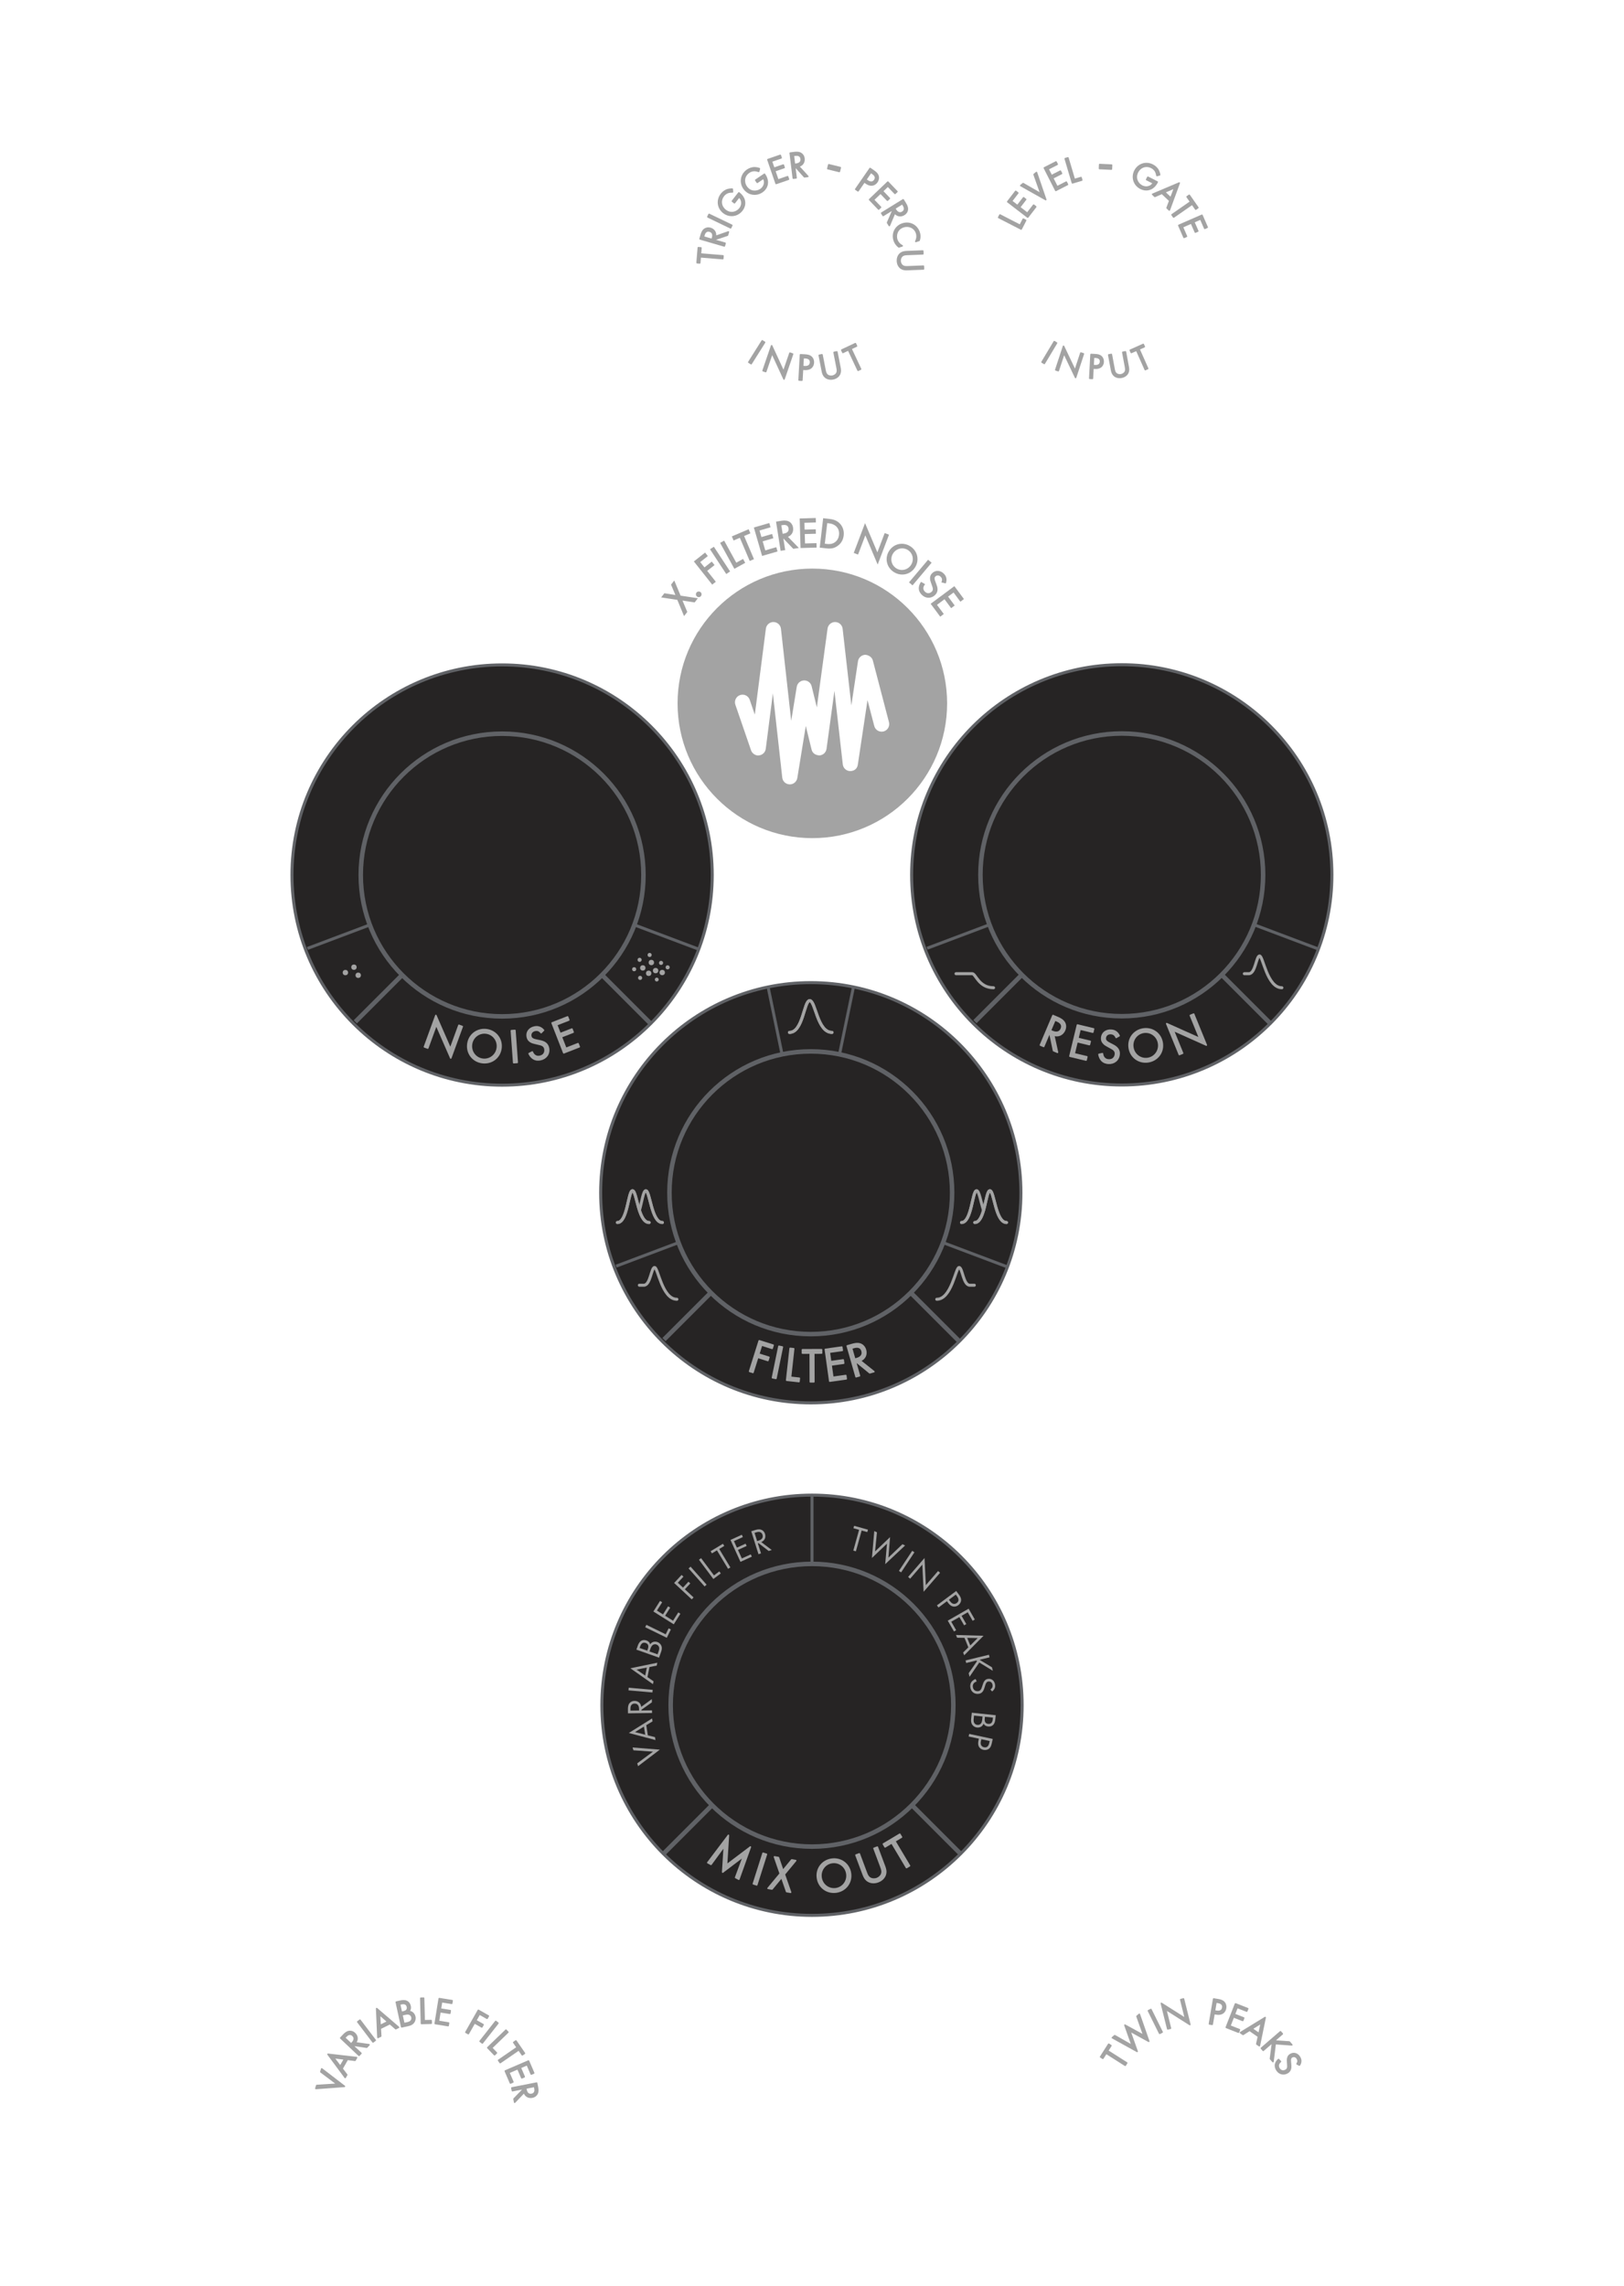 <?xml version="1.0" encoding="utf-8"?>
<!-- Generator: Adobe Illustrator 24.0.2, SVG Export Plug-In . SVG Version: 6.00 Build 0)  -->
<svg version="1.0" id="Layer_1" xmlns="http://www.w3.org/2000/svg" xmlns:xlink="http://www.w3.org/1999/xlink" x="0px" y="0px"
	 width="270px" height="380px" viewBox="0 0 270 380" enable-background="new 0 0 270 380" xml:space="preserve">
<g id="_x31_0">
	<rect y="-0" fill="none" width="270" height="380"/>
	<g>
		<circle fill="#262424" stroke="#606266" stroke-width="0.5" stroke-miterlimit="10" cx="83.477" cy="145.477" r="34.934"/>
		
			<line fill="none" stroke="#606266" stroke-width="0.75" stroke-miterlimit="10" x1="83.477" y1="145.477" x2="59.07" y2="169.884"/>
		
			<line fill="none" stroke="#606266" stroke-width="0.5" stroke-miterlimit="10" x1="83.477" y1="145.477" x2="51.116" y2="157.68"/>
		
			<line fill="none" stroke="#606266" stroke-width="0.5" stroke-miterlimit="10" x1="83.477" y1="145.477" x2="116.172" y2="157.807"/>
		
			<line fill="none" stroke="#606266" stroke-width="0.75" stroke-miterlimit="10" x1="83.477" y1="145.477" x2="108.178" y2="170.179"/>
		<circle fill="#262424" stroke="#606266" stroke-width="0.75" stroke-miterlimit="10" cx="83.477" cy="145.477" r="23.5"/>
	</g>
	<g>
		<circle fill="#262424" stroke="#606266" stroke-width="0.5" stroke-miterlimit="10" cx="186.5" cy="145.446" r="34.934"/>
		
			<line fill="none" stroke="#606266" stroke-width="0.75" stroke-miterlimit="10" x1="186.5" y1="145.446" x2="162.093" y2="169.852"/>
		
			<line fill="none" stroke="#606266" stroke-width="0.5" stroke-miterlimit="10" x1="186.5" y1="145.446" x2="154.14" y2="157.649"/>
		
			<line fill="none" stroke="#606266" stroke-width="0.5" stroke-miterlimit="10" x1="186.5" y1="145.446" x2="219.196" y2="157.775"/>
		
			<line fill="none" stroke="#606266" stroke-width="0.75" stroke-miterlimit="10" x1="186.5" y1="145.446" x2="211.202" y2="170.147"/>
		<circle fill="#262424" stroke="#606266" stroke-width="0.75" stroke-miterlimit="10" cx="186.5" cy="145.446" r="23.5"/>
	</g>
	<g>
		<circle fill="#262424" stroke="#606266" stroke-width="0.5" stroke-miterlimit="10" cx="134.798" cy="198.298" r="34.934"/>
		
			<line fill="none" stroke="#606266" stroke-width="0.75" stroke-miterlimit="10" x1="134.798" y1="198.298" x2="110.391" y2="222.705"/>
		
			<line fill="none" stroke="#606266" stroke-width="0.5" stroke-miterlimit="10" x1="134.798" y1="198.298" x2="102.438" y2="210.501"/>
		
			<line fill="none" stroke="#606266" stroke-width="0.5" stroke-miterlimit="10" x1="134.798" y1="198.298" x2="127.698" y2="164.086"/>
		
			<line fill="none" stroke="#606266" stroke-width="0.5" stroke-miterlimit="10" x1="134.798" y1="198.298" x2="141.897" y2="164.086"/>
		
			<line fill="none" stroke="#606266" stroke-width="0.5" stroke-miterlimit="10" x1="134.798" y1="198.298" x2="167.493" y2="210.628"/>
		
			<line fill="none" stroke="#606266" stroke-width="0.75" stroke-miterlimit="10" x1="134.798" y1="198.298" x2="159.5" y2="223"/>
		<circle fill="#262424" stroke="#606266" stroke-width="0.75" stroke-miterlimit="10" cx="134.798" cy="198.298" r="23.5"/>
	</g>
	<g>
		<circle fill="#262424" stroke="#606266" stroke-width="0.5" stroke-miterlimit="10" cx="135" cy="283.5" r="34.934"/>
		
			<line fill="none" stroke="#606266" stroke-width="0.75" stroke-miterlimit="10" x1="135" y1="283.5" x2="110.304" y2="308.196"/>
		
			<line fill="none" stroke="#606266" stroke-width="0.75" stroke-miterlimit="10" x1="135" y1="283.5" x2="159.696" y2="308.196"/>
		<line fill="none" stroke="#606266" stroke-width="0.5" stroke-miterlimit="10" x1="135" y1="248.566" x2="135" y2="283.5"/>
		<circle fill="#262424" stroke="#606266" stroke-width="0.75" stroke-miterlimit="10" cx="135" cy="283.5" r="23.5"/>
	</g>
	<g>
		<circle fill="none" cx="71" cy="351" r="14.578"/>
		
			<path fill="#A3A3A3" stroke="#A3A3A3" stroke-width="0.25" stroke-linecap="round" stroke-linejoin="round" stroke-miterlimit="10" d="
			M52.661,346.719l3.413-0.215l-2.734-2.055l0.148-0.495l3.781,2.907l-4.756,0.353L52.661,346.719z"/>
		
			<path fill="#A3A3A3" stroke="#A3A3A3" stroke-width="0.25" stroke-linecap="round" stroke-linejoin="round" stroke-miterlimit="10" d="
			M57.758,342.368l-0.889,1.55l0.777,1.025l-0.256,0.448l-2.859-3.863l4.754,0.553l-0.256,0.448
			L57.758,342.368z M57.285,342.307l-1.809-0.223l1.102,1.458L57.285,342.307z"/>
		
			<path fill="#A3A3A3" stroke="#A3A3A3" stroke-width="0.25" stroke-linecap="round" stroke-linejoin="round" stroke-miterlimit="10" d="
			M57.107,338.333c0.194-0.206,0.498-0.499,0.869-0.581c0.287-0.066,0.668-0,0.992,0.307
			c0.466,0.441,0.52,1.071,0.114,1.563l2.278,0.319l-0.389,0.412l-2.213-0.335l-0.082,0.088
			l1.335,1.262l-0.319,0.338l-3.049-2.883L57.107,338.333z M58.377,339.818l0.203-0.214
			c0.397-0.421,0.434-0.862,0.078-1.2c-0.17-0.16-0.387-0.269-0.678-0.181
			c-0.207,0.063-0.363,0.21-0.502,0.356l-0.194,0.206L58.377,339.818z"/>
		
			<path fill="#A3A3A3" stroke="#A3A3A3" stroke-width="0.25" stroke-linecap="round" stroke-linejoin="round" stroke-miterlimit="10" d="
			M59.848,335.855l2.537,3.345l-0.371,0.281l-2.537-3.346L59.848,335.855z"/>
		
			<path fill="#A3A3A3" stroke="#A3A3A3" stroke-width="0.25" stroke-linecap="round" stroke-linejoin="round" stroke-miterlimit="10" d="
			M64.832,336.432l-1.607,0.791l0.072,1.287l-0.465,0.228l-0.21-4.809l3.638,3.12l-0.463,0.228
			L64.832,336.432z M64.473,336.116l-1.377-1.198l0.099,1.828L64.473,336.116z"/>
		
			<path fill="#A3A3A3" stroke="#A3A3A3" stroke-width="0.25" stroke-linecap="round" stroke-linejoin="round" stroke-miterlimit="10" d="
			M66.623,332.693c0.229-0.048,0.645-0.12,0.999,0.054c0.151,0.071,0.446,0.271,0.556,0.77
			c0.043,0.204,0.078,0.571-0.23,0.897c0.604,0.016,0.922,0.469,1.008,0.864
			c0.086,0.394-0.041,0.758-0.226,0.979c-0.271,0.331-0.644,0.424-0.927,0.486l-1.023,0.223
			l-0.896-4.111L66.623,332.693z M66.732,334.562l0.346-0.075c0.24-0.052,0.797-0.226,0.658-0.859
			c-0.148-0.679-0.816-0.545-0.945-0.518l-0.357,0.078L66.732,334.562z M67.141,336.435l0.525-0.114
			c0.264-0.058,0.52-0.132,0.684-0.331c0.134-0.151,0.2-0.378,0.146-0.625
			c-0.07-0.327-0.304-0.476-0.482-0.528c-0.174-0.053-0.396-0.042-0.724,0.028l-0.468,0.102
			L67.141,336.435z"/>
		
			<path fill="#A3A3A3" stroke="#A3A3A3" stroke-width="0.25" stroke-linecap="round" stroke-linejoin="round" stroke-miterlimit="10" d="
			M70.428,332.197l0.096,3.759l1.158-0.029l0.012,0.439l-1.625,0.042l-0.107-4.199L70.428,332.197z"/>
		
			<path fill="#A3A3A3" stroke="#A3A3A3" stroke-width="0.25" stroke-linecap="round" stroke-linejoin="round" stroke-miterlimit="10" d="
			M75.102,333.054l-1.689-0.271l-0.197,1.229l1.641,0.264l-0.07,0.434l-1.64-0.262l-0.258,1.609
			l1.689,0.27l-0.069,0.435l-2.15-0.344l0.664-4.143l2.149,0.344L75.102,333.054z"/>
		
			<path fill="#A3A3A3" stroke="#A3A3A3" stroke-width="0.25" stroke-linecap="round" stroke-linejoin="round" stroke-miterlimit="10" d="
			M80.977,335.548l-1.26-0.716l-0.613,1.079l1.217,0.691l-0.218,0.384l-1.216-0.691l-1.027,1.806
			l-0.404-0.23l2.074-3.652l1.665,0.946L80.977,335.548z"/>
		
			<path fill="#A3A3A3" stroke="#A3A3A3" stroke-width="0.25" stroke-linecap="round" stroke-linejoin="round" stroke-miterlimit="10" d="
			M82.785,336.352l-2.596,3.3l-0.366-0.288l2.596-3.299L82.785,336.352z"/>
		
			<path fill="#A3A3A3" stroke="#A3A3A3" stroke-width="0.25" stroke-linecap="round" stroke-linejoin="round" stroke-miterlimit="10" d="
			M84.442,337.853l-2.71,2.611l0.805,0.836l-0.316,0.306l-1.129-1.172l3.027-2.917L84.442,337.853z"/>
		
			<path fill="#A3A3A3" stroke="#A3A3A3" stroke-width="0.25" stroke-linecap="round" stroke-linejoin="round" stroke-miterlimit="10" d="
			M86.254,340.782l-3.098,2.133l-0.266-0.384l3.1-2.133l-0.579-0.84l0.362-0.251l1.422,2.066
			l-0.362,0.25L86.254,340.782z"/>
		
			<path fill="#A3A3A3" stroke="#A3A3A3" stroke-width="0.25" stroke-linecap="round" stroke-linejoin="round" stroke-miterlimit="10" d="
			M88.322,344.822l-0.677-1.574L86.5,343.742l0.657,1.528l-0.405,0.175l-0.658-1.528l-1.498,0.645
			l0.677,1.574l-0.405,0.175l-0.861-2.002l3.86-1.662l0.862,2.002L88.322,344.822z"/>
		
			<path fill="#A3A3A3" stroke="#A3A3A3" stroke-width="0.25" stroke-linecap="round" stroke-linejoin="round" stroke-miterlimit="10" d="
			M89.348,346.979c0.055,0.278,0.117,0.694-0.033,1.045c-0.113,0.272-0.387,0.544-0.826,0.63
			c-0.629,0.124-1.174-0.2-1.338-0.816l-1.586,1.67l-0.107-0.557l1.558-1.606l-0.022-0.117
			l-1.803,0.353l-0.09-0.457l4.119-0.805L89.348,346.979z M87.399,347.149l0.058,0.29
			c0.109,0.568,0.448,0.854,0.93,0.761c0.229-0.045,0.444-0.158,0.542-0.446
			c0.067-0.206,0.04-0.418,0.001-0.616l-0.055-0.277L87.399,347.149z"/>
	</g>
	<g>
		<circle fill="none" cx="199.5" cy="351.034" r="14.578"/>
		
			<path fill="#A3A3A3" stroke="#A3A3A3" stroke-width="0.25" stroke-linecap="round" stroke-linejoin="round" stroke-miterlimit="10" d="
			M184.152,340.949l3.174,2.021l-0.25,0.394l-3.175-2.021l-0.548,0.86l-0.372-0.237l1.347-2.114
			l0.373,0.236L184.152,340.949z"/>
		
			<path fill="#A3A3A3" stroke="#A3A3A3" stroke-width="0.25" stroke-linecap="round" stroke-linejoin="round" stroke-miterlimit="10" d="
			M185.33,338.433l2.904,1.652l-1.213-3.405l3.148,1.723l-1.137-3.186l0.389-0.339l1.569,4.499
			l-3.14-1.732l1.207,3.409l-4.119-2.282L185.33,338.433z"/>
		
			<path fill="#A3A3A3" stroke="#A3A3A3" stroke-width="0.25" stroke-linecap="round" stroke-linejoin="round" stroke-miterlimit="10" d="
			M191.346,334.081l1.868,3.762l-0.417,0.207l-1.867-3.761L191.346,334.081z"/>
		
			<path fill="#A3A3A3" stroke="#A3A3A3" stroke-width="0.25" stroke-linecap="round" stroke-linejoin="round" stroke-miterlimit="10" d="
			M194.143,337.311l-1.06-4.251l4.012,2.541l-0.788-3.163l0.453-0.113l1.062,4.265l-4.012-2.542
			l0.785,3.151L194.143,337.311z"/>
		
			<path fill="#A3A3A3" stroke="#A3A3A3" stroke-width="0.25" stroke-linecap="round" stroke-linejoin="round" stroke-miterlimit="10" d="
			M202.531,332.459c0.417,0.07,0.757,0.18,0.996,0.469c0.26,0.313,0.271,0.692,0.228,0.953
			c-0.099,0.585-0.564,1.101-1.509,0.94l-0.404-0.067l-0.307,1.802l-0.46-0.078l0.704-4.147
			L202.531,332.459z M201.915,334.318l0.38,0.064c0.547,0.092,0.923-0.125,1.004-0.603
			c0.112-0.659-0.492-0.826-0.791-0.877l-0.342-0.057L201.915,334.318z"/>
		
			<path fill="#A3A3A3" stroke="#A3A3A3" stroke-width="0.25" stroke-linecap="round" stroke-linejoin="round" stroke-miterlimit="10" d="
			M207.277,334.352l-1.595-0.625l-0.455,1.162l1.548,0.606l-0.16,0.411l-1.549-0.607l-0.594,1.521
			l1.595,0.625l-0.161,0.411l-2.029-0.795l1.532-3.911l2.028,0.794L207.277,334.352z"/>
		
			<path fill="#A3A3A3" stroke="#A3A3A3" stroke-width="0.25" stroke-linecap="round" stroke-linejoin="round" stroke-miterlimit="10" d="
			M209.223,338.563l-1.472-1.022l-1.091,0.687l-0.424-0.295l4.104-2.518l-0.964,4.698l-0.425-0.295
			L209.223,338.563z M209.324,338.096l0.381-1.786l-1.552,0.973L209.324,338.096z"/>
		
			<path fill="#A3A3A3" stroke="#A3A3A3" stroke-width="0.25" stroke-linecap="round" stroke-linejoin="round" stroke-miterlimit="10" d="
			M211.832,339.311l2.531,0.175l0.412,0.476l-2.766-0.205l-0.369,2.998l-0.42-0.485l0.333-2.559
			l-0.169-0.012l-1.366,1.182l-0.306-0.353l3.176-2.746l0.305,0.352L211.832,339.311z"/>
		
			<path fill="#A3A3A3" stroke="#A3A3A3" stroke-width="0.25" stroke-linecap="round" stroke-linejoin="round" stroke-miterlimit="10" d="
			M215.64,343.12c0.073-0.104,0.138-0.247,0.159-0.366c0.017-0.102,0.017-0.273-0.098-0.484
			c-0.198-0.365-0.564-0.496-0.906-0.31c-0.145,0.078-0.205,0.162-0.246,0.312
			c-0.051,0.17-0.036,0.342-0.021,0.513l0.037,0.438c0.023,0.267,0.032,0.521-0.039,0.76
			c-0.086,0.29-0.259,0.484-0.524,0.628c-0.681,0.37-1.407,0.113-1.768-0.551
			c-0.132-0.243-0.248-0.575-0.137-0.964c0.077-0.278,0.272-0.527,0.466-0.698l0.326,0.338
			c-0.178,0.132-0.295,0.312-0.349,0.477c-0.073,0.247-0.019,0.453,0.083,0.642
			c0.273,0.503,0.762,0.545,1.133,0.344c0.166-0.09,0.283-0.217,0.332-0.417
			c0.043-0.158,0.031-0.338,0.015-0.58l-0.026-0.416c-0.012-0.18-0.033-0.404,0.037-0.657
			c0.068-0.244,0.188-0.433,0.465-0.581c0.569-0.31,1.188-0.08,1.513,0.517
			c0.124,0.227,0.179,0.433,0.155,0.682c-0.018,0.203-0.098,0.411-0.213,0.581L215.64,343.12z"/>
	</g>
	<g>
		
			<ellipse transform="matrix(0.082 -0.997 0.997 0.082 7.766 241.427)" fill="none" cx="135" cy="116.496" rx="25.58" ry="25.58"/>
		<path fill="#A3A3A3" stroke="#A3A3A3" stroke-width="0.25" stroke-miterlimit="10" d="M112.697,99.616l-2.547-0.388
			l0.359-0.465l1.979,0.312l-0.779-1.859l0.359-0.464l0.997,2.389l2.733,0.41l-0.359,0.464
			l-2.17-0.326l0.852,2.029l-0.359,0.464L112.697,99.616z"/>
		<path fill="#A3A3A3" stroke="#A3A3A3" stroke-width="0.25" stroke-miterlimit="10" d="M115.916,98.566
			c0.129-0.137,0.357-0.145,0.494-0.015c0.139,0.129,0.146,0.357,0.016,0.495
			c-0.129,0.138-0.356,0.145-0.494,0.016C115.794,98.932,115.787,98.704,115.916,98.566z"/>
		<path fill="#A3A3A3" stroke="#A3A3A3" stroke-width="0.25" stroke-miterlimit="10" d="M117.506,92.426l-1.262,0.997
			l0.855,1.082l1.217-0.963l0.305,0.384l-1.219,0.963l1.432,1.81l-0.404,0.321l-2.895-3.659
			l1.668-1.317L117.506,92.426z"/>
		<path fill="#A3A3A3" stroke="#A3A3A3" stroke-width="0.25" stroke-miterlimit="10" d="M118.65,91.07l2.563,3.902
			l-0.433,0.285l-2.564-3.904L118.65,91.07z"/>
		<path fill="#A3A3A3" stroke="#A3A3A3" stroke-width="0.25" stroke-miterlimit="10" d="M120.348,90.053l2.014,3.665
			l1.129-0.622l0.236,0.43l-1.584,0.87l-2.249-4.094L120.348,90.053z"/>
		<path fill="#A3A3A3" stroke="#A3A3A3" stroke-width="0.25" stroke-miterlimit="10" d="M123.549,89.047l1.641,3.848
			l-0.477,0.203l-1.641-3.848l-1.044,0.446l-0.192-0.451l2.565-1.094l0.192,0.451L123.549,89.047z"/>
		<path fill="#A3A3A3" stroke="#A3A3A3" stroke-width="0.25" stroke-miterlimit="10" d="M127.949,87.581l-1.829,0.531
			l0.387,1.332l1.776-0.515l0.136,0.47l-1.775,0.516l0.505,1.743l1.83-0.532l0.137,0.471
			l-2.327,0.675l-1.302-4.486l2.326-0.675L127.949,87.581z"/>
		<path fill="#A3A3A3" stroke="#A3A3A3" stroke-width="0.25" stroke-miterlimit="10" d="M129.908,86.71
			c0.311-0.05,0.776-0.101,1.159,0.079c0.298,0.138,0.587,0.453,0.665,0.944
			c0.109,0.704-0.271,1.294-0.963,1.452l1.788,1.83l-0.622,0.096l-1.719-1.796l-0.131,0.02
			l0.316,2.018l-0.512,0.08l-0.723-4.607L129.908,86.71z M130.015,88.88l0.325-0.051
			c0.635-0.1,0.967-0.463,0.883-1.003c-0.041-0.254-0.156-0.498-0.473-0.62
			c-0.226-0.084-0.462-0.062-0.684-0.027l-0.311,0.049L130.015,88.88z"/>
		<path fill="#A3A3A3" stroke="#A3A3A3" stroke-width="0.25" stroke-miterlimit="10" d="M135.517,86.737l-1.904,0.054
			l0.04,1.386l1.848-0.054l0.015,0.491l-1.848,0.053l0.052,1.813l1.904-0.055l0.015,0.491
			l-2.423,0.069l-0.135-4.668l2.422-0.07L135.517,86.737z"/>
		<path fill="#A3A3A3" stroke="#A3A3A3" stroke-width="0.25" stroke-miterlimit="10" d="M136.967,86.29l0.945,0.11
			c0.467,0.056,1.121,0.182,1.647,0.744c0.382,0.406,0.681,1.039,0.584,1.875
			c-0.115,0.972-0.656,1.438-1.023,1.684c-0.467,0.312-0.933,0.434-1.761,0.336l-0.938-0.11
			L136.967,86.29z M136.993,90.5l0.452,0.054c0.369,0.043,0.881,0.061,1.377-0.262
			c0.382-0.25,0.715-0.677,0.792-1.339c0.131-1.111-0.563-1.926-1.738-2.065l-0.452-0.052
			L136.993,90.5z"/>
		<path fill="#A3A3A3" stroke="#A3A3A3" stroke-width="0.25" stroke-miterlimit="10" d="M142.101,91.853l1.724-4.546
			l2.05,4.855l1.283-3.381l0.483,0.183l-1.729,4.559l-2.05-4.855l-1.278,3.369L142.101,91.853z"/>
		<path fill="#A3A3A3" stroke="#A3A3A3" stroke-width="0.25" stroke-miterlimit="10" d="M147.923,91.659
			c0.747-1.177,2.212-1.457,3.347-0.736c1.136,0.721,1.504,2.167,0.756,3.343
			c-0.744,1.17-2.207,1.46-3.348,0.736C147.537,94.277,147.179,92.83,147.923,91.659z
			 M148.372,91.945c-0.575,0.903-0.317,2.08,0.569,2.643c0.887,0.563,2.06,0.297,2.635-0.608
			c0.574-0.904,0.318-2.08-0.568-2.643S148.946,91.04,148.372,91.945z"/>
		<path fill="#A3A3A3" stroke="#A3A3A3" stroke-width="0.25" stroke-miterlimit="10" d="M154.713,93.567l-3.012,3.573
			l-0.396-0.334l3.012-3.573L154.713,93.567z"/>
		<path fill="#A3A3A3" stroke="#A3A3A3" stroke-width="0.25" stroke-miterlimit="10" d="M156.68,96.741
			c0.046-0.132,0.073-0.306,0.061-0.44c-0.014-0.113-0.065-0.297-0.25-0.488
			c-0.323-0.332-0.754-0.363-1.064-0.06c-0.131,0.126-0.172,0.236-0.169,0.408
			c-0.003,0.198,0.063,0.376,0.131,0.557l0.171,0.458c0.105,0.278,0.191,0.546,0.188,0.824
			c-0.005,0.337-0.132,0.598-0.373,0.832c-0.617,0.601-1.474,0.544-2.059-0.058
			c-0.215-0.221-0.439-0.541-0.438-0.992c0-0.321,0.133-0.646,0.29-0.886l0.452,0.263
			c-0.152,0.196-0.224,0.422-0.232,0.616c-0.003,0.288,0.117,0.492,0.283,0.662
			c0.444,0.457,0.98,0.355,1.317,0.029c0.149-0.147,0.237-0.318,0.229-0.547
			c-0.002-0.182-0.068-0.372-0.16-0.625l-0.151-0.438c-0.066-0.189-0.158-0.423-0.158-0.715
			c-0.001-0.282,0.071-0.519,0.322-0.764c0.517-0.501,1.249-0.442,1.776,0.099
			c0.199,0.206,0.32,0.411,0.371,0.684c0.041,0.223,0.019,0.471-0.054,0.688L156.68,96.741z"/>
		<path fill="#A3A3A3" stroke="#A3A3A3" stroke-width="0.25" stroke-miterlimit="10" d="M159.696,99.859l-1.134-1.526
			l-1.111,0.825l1.1,1.482l-0.393,0.292l-1.1-1.482l-1.454,1.081l1.134,1.525l-0.393,0.292
			l-1.443-1.942l3.744-2.781l1.441,1.943L159.696,99.859z"/>
	</g>
	<g>
		<circle fill="none" cx="83.5" cy="145.5" r="28.595"/>
		<path fill="#A3A3A3" stroke="#A3A3A3" stroke-width="0.25" stroke-linejoin="round" stroke-miterlimit="10" d="M70.562,174.046
			l1.904-5.223l2.414,5.52l1.416-3.884l0.557,0.203l-1.91,5.238l-2.414-5.521l-1.41,3.871
			L70.562,174.046z"/>
		<path fill="#A3A3A3" stroke="#A3A3A3" stroke-width="0.25" stroke-linejoin="round" stroke-miterlimit="10" d="
			M77.775,173.644c0.16-1.583,1.512-2.619,3.039-2.463c1.527,0.155,2.642,1.442,2.48,3.026
			c-0.16,1.575-1.504,2.618-3.039,2.462C78.72,176.513,77.615,175.218,77.775,173.644z
			 M78.379,173.706c-0.123,1.216,0.74,2.285,1.934,2.406c1.192,0.122,2.254-0.75,2.378-1.967
			s-0.739-2.286-1.933-2.407S78.503,172.488,78.379,173.706z"/>
		<path fill="#A3A3A3" stroke="#A3A3A3" stroke-width="0.25" stroke-linejoin="round" stroke-miterlimit="10" d="
			M85.609,171.308l0.385,5.326l-0.591,0.042l-0.385-5.325L85.609,171.308z"/>
		<path fill="#A3A3A3" stroke="#A3A3A3" stroke-width="0.25" stroke-linejoin="round" stroke-miterlimit="10" d="M89.967,171.684
			c-0.1-0.125-0.249-0.258-0.387-0.329c-0.117-0.056-0.327-0.118-0.625-0.057
			c-0.516,0.108-0.809,0.504-0.707,0.989c0.043,0.204,0.121,0.31,0.291,0.413
			c0.188,0.125,0.402,0.17,0.615,0.215l0.547,0.115c0.332,0.069,0.644,0.151,0.908,0.324
			c0.322,0.211,0.495,0.493,0.574,0.868c0.2,0.963-0.378,1.753-1.316,1.949
			c-0.345,0.072-0.79,0.092-1.223-0.187c-0.311-0.196-0.543-0.522-0.678-0.821l0.53-0.274
			c0.096,0.266,0.271,0.475,0.452,0.6c0.273,0.179,0.545,0.188,0.812,0.133
			c0.712-0.149,0.941-0.728,0.833-1.252c-0.05-0.235-0.162-0.424-0.386-0.557
			c-0.179-0.109-0.401-0.16-0.702-0.229l-0.515-0.122c-0.223-0.051-0.504-0.107-0.786-0.284
			c-0.273-0.173-0.456-0.387-0.538-0.779c-0.168-0.806,0.337-1.475,1.183-1.65
			c0.32-0.067,0.592-0.06,0.886,0.06c0.241,0.096,0.466,0.271,0.63,0.473L89.967,171.684z"/>
		<path fill="#A3A3A3" stroke="#A3A3A3" stroke-width="0.25" stroke-linejoin="round" stroke-miterlimit="10" d="
			M94.571,169.582l-2.027,0.791l0.576,1.476l1.968-0.768l0.203,0.521l-1.967,0.769l0.754,1.93
			l2.027-0.791l0.203,0.521l-2.579,1.007l-1.94-4.972l2.578-1.007L94.571,169.582z"/>
	</g>
	<g>
		<circle fill="none" cx="186.446" cy="145.5" r="28.595"/>
		<path fill="#A3A3A3" stroke="#A3A3A3" stroke-width="0.25" stroke-linejoin="round" stroke-miterlimit="10" d="
			M175.85,169.169c0.33,0.14,0.814,0.372,1.076,0.779c0.206,0.313,0.297,0.796,0.074,1.318
			c-0.318,0.751-1.047,1.094-1.812,0.83l0.628,2.858l-0.663-0.281l-0.581-2.787l-0.14-0.06
			l-0.914,2.15l-0.545-0.231l2.088-4.911L175.85,169.169z M174.639,171.341l0.346,0.147
			c0.678,0.287,1.221,0.137,1.465-0.439c0.115-0.271,0.15-0.579-0.084-0.887
			c-0.167-0.219-0.412-0.341-0.646-0.44l-0.332-0.141L174.639,171.341z"/>
		<path fill="#A3A3A3" stroke="#A3A3A3" stroke-width="0.25" stroke-linejoin="round" stroke-miterlimit="10" d="
			M181.686,171.604l-2.113-0.509l-0.371,1.538l2.052,0.495l-0.131,0.543l-2.052-0.494l-0.484,2.013
			l2.113,0.508l-0.131,0.544l-2.688-0.647l1.249-5.183l2.688,0.647L181.686,171.604z"/>
		<path fill="#A3A3A3" stroke="#A3A3A3" stroke-width="0.25" stroke-linejoin="round" stroke-miterlimit="10" d="
			M185.573,172.48c-0.062-0.149-0.171-0.316-0.285-0.42c-0.099-0.087-0.282-0.204-0.587-0.224
			c-0.526-0.035-0.915,0.268-0.948,0.762c-0.014,0.207,0.034,0.331,0.169,0.476
			c0.148,0.17,0.343,0.271,0.536,0.374l0.496,0.256c0.302,0.156,0.58,0.319,0.789,0.558
			c0.253,0.289,0.344,0.608,0.318,0.991c-0.065,0.981-0.836,1.588-1.792,1.524
			c-0.352-0.024-0.786-0.125-1.13-0.509c-0.246-0.273-0.381-0.65-0.432-0.974l0.585-0.122
			c0.021,0.282,0.133,0.531,0.274,0.701c0.216,0.246,0.475,0.328,0.746,0.345
			c0.727,0.049,1.104-0.447,1.14-0.982c0.016-0.239-0.042-0.452-0.222-0.64
			c-0.143-0.154-0.343-0.264-0.614-0.41l-0.464-0.256c-0.201-0.109-0.457-0.239-0.681-0.486
			c-0.217-0.238-0.336-0.494-0.31-0.894c0.055-0.822,0.722-1.332,1.584-1.274
			c0.327,0.022,0.587,0.103,0.838,0.297c0.206,0.158,0.376,0.386,0.479,0.625L185.573,172.48z"/>
		<path fill="#A3A3A3" stroke="#A3A3A3" stroke-width="0.25" stroke-linejoin="round" stroke-miterlimit="10" d="
			M187.743,174.231c-0.247-1.572,0.795-2.918,2.312-3.156c1.518-0.239,2.923,0.721,3.17,2.293
			c0.247,1.564-0.787,2.916-2.311,3.157C189.389,176.765,187.99,175.795,187.743,174.231z
			 M188.344,174.137c0.19,1.208,1.298,2.021,2.482,1.835c1.186-0.187,1.989-1.3,1.799-2.51
			s-1.298-2.021-2.482-1.835C188.957,171.814,188.153,172.929,188.344,174.137z"/>
		<path fill="#A3A3A3" stroke="#A3A3A3" stroke-width="0.25" stroke-linejoin="round" stroke-miterlimit="10" d="
			M196.072,175.324l-2.102-5.143l5.496,2.46l-1.563-3.825l0.548-0.223l2.107,5.157l-5.496-2.462
			l1.557,3.812L196.072,175.324z"/>
	</g>
	<g>
		<circle fill="none" cx="135" cy="198.5" r="28.595"/>
		
			<path fill="#A3A3A3" stroke="#A3A3A3" stroke-width="0.25" stroke-linecap="round" stroke-linejoin="round" stroke-miterlimit="10" d="
			M128.373,224.172l-1.754-0.553l-0.473,1.502l1.692,0.535l-0.169,0.534l-1.693-0.534l-0.792,2.517
			l-0.564-0.178l1.603-5.087l2.318,0.73L128.373,224.172z"/>
		
			<path fill="#A3A3A3" stroke="#A3A3A3" stroke-width="0.25" stroke-linecap="round" stroke-linejoin="round" stroke-miterlimit="10" d="
			M130.077,223.942l-1.073,5.227l-0.579-0.12l1.073-5.227L130.077,223.942z"/>
		
			<path fill="#A3A3A3" stroke="#A3A3A3" stroke-width="0.25" stroke-linecap="round" stroke-linejoin="round" stroke-miterlimit="10" d="
			M131.956,224.232l-0.521,4.743l1.462,0.161l-0.061,0.557l-2.051-0.226l0.582-5.299L131.956,224.232z"
			/>
		
			<path fill="#A3A3A3" stroke="#A3A3A3" stroke-width="0.25" stroke-linecap="round" stroke-linejoin="round" stroke-miterlimit="10" d="
			M135.297,224.954l0.016,4.779l-0.592,0.003l-0.016-4.779l-1.297,0.004l-0.002-0.561l3.186-0.011
			l0.002,0.561L135.297,224.954z"/>
		
			<path fill="#A3A3A3" stroke="#A3A3A3" stroke-width="0.25" stroke-linecap="round" stroke-linejoin="round" stroke-miterlimit="10" d="
			M140.033,224.508l-2.154,0.302l0.22,1.568l2.091-0.292l0.077,0.555l-2.091,0.292l0.286,2.05
			l2.154-0.301l0.077,0.555l-2.74,0.384l-0.737-5.283l2.739-0.384L140.033,224.508z"/>
		
			<path fill="#A3A3A3" stroke="#A3A3A3" stroke-width="0.25" stroke-linecap="round" stroke-linejoin="round" stroke-miterlimit="10" d="
			M141.679,223.522c0.347-0.098,0.868-0.224,1.327-0.072c0.357,0.115,0.732,0.432,0.888,0.978
			c0.226,0.785-0.126,1.51-0.888,1.787l2.288,1.826l-0.692,0.199l-2.205-1.801l-0.146,0.043
			l0.643,2.247l-0.568,0.163l-1.469-5.132L141.679,223.522z M142.105,225.971l0.361-0.103
			c0.707-0.203,1.034-0.662,0.861-1.263c-0.08-0.284-0.246-0.543-0.623-0.636
			c-0.268-0.064-0.533-0.006-0.78,0.064l-0.346,0.1L142.105,225.971z"/>
	</g>
	<g>
		<circle fill="none" cx="135" cy="283.5" r="28.595"/>
		
			<path fill="#A3A3A3" stroke="#A3A3A3" stroke-width="0.25" stroke-linecap="round" stroke-linejoin="round" stroke-miterlimit="10" d="
			M117.671,309.674l3.433-4.549l-0.312,4.936l3.965-2.997l-1.92,5.365l-0.537-0.286l1.303-3.511
			l-3.453,2.616l0.271-4.313l-2.213,3.025L117.671,309.674z"/>
		
			<path fill="#A3A3A3" stroke="#A3A3A3" stroke-width="0.25" stroke-linecap="round" stroke-linejoin="round" stroke-miterlimit="10" d="
			M127.426,308.28l-1.613,5.087l-0.564-0.179l1.613-5.087L127.426,308.28z"/>
		
			<path fill="#A3A3A3" stroke="#A3A3A3" stroke-width="0.25" stroke-linecap="round" stroke-linejoin="round" stroke-miterlimit="10" d="
			M129.721,311.493l-0.965-2.787l0.663,0.116l0.74,2.17l1.468-1.782l0.662,0.117l-1.89,2.285
			l1.044,2.989l-0.663-0.116l-0.826-2.373l-1.603,1.946l-0.662-0.117L129.721,311.493z"/>
		
			<path fill="#A3A3A3" stroke="#A3A3A3" stroke-width="0.25" stroke-linecap="round" stroke-linejoin="round" stroke-miterlimit="10" d="
			M135.903,312.215c-0.221-1.577,0.846-2.904,2.366-3.117c1.52-0.213,2.91,0.772,3.13,2.348
			c0.22,1.568-0.837,2.902-2.366,3.116C137.504,314.777,136.123,313.783,135.903,312.215z
			 M136.505,312.131c0.169,1.211,1.263,2.043,2.45,1.877c1.188-0.166,2.012-1.266,1.843-2.477
			c-0.169-1.211-1.263-2.044-2.451-1.878C137.158,309.818,136.336,310.918,136.505,312.131z"/>
		
			<path fill="#A3A3A3" stroke="#A3A3A3" stroke-width="0.25" stroke-linecap="round" stroke-linejoin="round" stroke-miterlimit="10" d="
			M144.009,311.272c0.157,0.42,0.329,0.877,0.853,1.065c0.266,0.096,0.653,0.08,0.932-0.023
			c0.277-0.104,0.58-0.346,0.717-0.593c0.271-0.487,0.1-0.944-0.057-1.364l-1.148-3.066
			l0.555-0.208l1.204,3.216c0.157,0.419,0.265,0.841,0.135,1.318
			c-0.146,0.524-0.571,0.984-1.21,1.222c-0.637,0.237-1.26,0.173-1.714-0.128
			c-0.411-0.273-0.606-0.661-0.765-1.081l-1.204-3.216l0.556-0.208L144.009,311.272z"/>
		
			<path fill="#A3A3A3" stroke="#A3A3A3" stroke-width="0.25" stroke-linecap="round" stroke-linejoin="round" stroke-miterlimit="10" d="
			M148.771,306.086l2.447,4.106l-0.508,0.303l-2.449-4.106l-1.113,0.665l-0.287-0.481l2.736-1.631
			l0.288,0.481L148.771,306.086z"/>
	</g>
	<g>
		<circle fill="none" cx="135" cy="283.449" r="28.595"/>
		<path fill="#A3A3A3" d="M143.256,254.453l-0.958,3.453l-0.428-0.119l0.958-3.453l-0.938-0.259l0.112-0.406
			l2.304,0.639l-0.113,0.405L143.256,254.453z"/>
		<path fill="#A3A3A3" d="M145.799,254.754l-0.312,3.168l2.494-2.374l-0.279,3.408l2.331-2.226l0.446,0.208
			l-3.307,3.108l0.289-3.403l-2.498,2.373l0.39-4.47L145.799,254.754z"/>
		<path fill="#A3A3A3" d="M152.028,258.073l-2.209,3.338l-0.37-0.245l2.209-3.339L152.028,258.073z"/>
		<path fill="#A3A3A3" d="M150.98,262.169l2.73-3.152l0.218,4.515l2.031-2.345l0.336,0.291l-2.739,3.161
			l-0.217-4.516l-2.023,2.337L150.98,262.169z"/>
		<path fill="#A3A3A3" d="M159.412,265.084c0.239,0.322,0.402,0.62,0.375,0.977
			c-0.025,0.387-0.267,0.655-0.469,0.806c-0.452,0.338-1.11,0.387-1.655-0.344l-0.233-0.313
			l-1.395,1.04l-0.266-0.355l3.208-2.391L159.412,265.084z M157.767,265.959l0.219,0.293
			c0.315,0.423,0.717,0.52,1.087,0.244c0.51-0.38,0.203-0.892,0.031-1.123l-0.197-0.264
			L157.767,265.959z"/>
		<path fill="#A3A3A3" d="M161.707,269.458l-0.812-1.414l-1.029,0.59l0.787,1.374l-0.363,0.208l-0.787-1.373
			l-1.348,0.773l0.812,1.413l-0.364,0.208l-1.032-1.798l3.469-1.989l1.031,1.799L161.707,269.458z"/>
		<path fill="#A3A3A3" d="M160.994,273.877l-0.642-1.58l-1.228-0.021l-0.186-0.455l4.583,0.128
			l-3.213,3.243l-0.185-0.457L160.994,273.877z M161.318,273.559l1.232-1.228l-1.744-0.03
			L161.318,273.559z"/>
		<path fill="#A3A3A3" d="M162.856,275.94l2.065,1.251l0.142,0.582l-2.251-1.379l-1.621,2.378l-0.143-0.595
			l1.397-2.021l-0.138-0.084l-1.672,0.405l-0.104-0.432l3.885-0.939l0.104,0.431L162.856,275.94z"/>
		<path fill="#A3A3A3" d="M164.663,280.883c0.101-0.064,0.21-0.168,0.272-0.267
			c0.051-0.083,0.112-0.234,0.086-0.461c-0.043-0.394-0.318-0.64-0.688-0.6
			c-0.154,0.018-0.239,0.069-0.328,0.188c-0.106,0.132-0.155,0.288-0.204,0.444l-0.124,0.399
			c-0.076,0.244-0.159,0.47-0.307,0.656c-0.182,0.225-0.404,0.335-0.689,0.366
			c-0.733,0.081-1.281-0.406-1.361-1.121c-0.029-0.263-0.012-0.597,0.226-0.9
			c0.169-0.218,0.43-0.367,0.662-0.447l0.167,0.416c-0.205,0.052-0.374,0.168-0.48,0.294
			c-0.153,0.193-0.18,0.395-0.156,0.597c0.06,0.543,0.475,0.755,0.875,0.711
			c0.178-0.02,0.327-0.091,0.442-0.248c0.095-0.125,0.149-0.288,0.222-0.507l0.126-0.376
			c0.056-0.163,0.116-0.369,0.27-0.567c0.147-0.191,0.32-0.312,0.618-0.346
			c0.614-0.068,1.077,0.355,1.148,1c0.027,0.245,0.002,0.446-0.107,0.657
			c-0.09,0.173-0.234,0.328-0.397,0.436L164.663,280.883z"/>
		<path fill="#A3A3A3" d="M165.47,285.874c-0.022,0.22-0.082,0.618-0.346,0.886
			c-0.108,0.116-0.378,0.322-0.861,0.271c-0.196-0.021-0.538-0.099-0.739-0.476
			c-0.195,0.541-0.699,0.693-1.082,0.653c-0.381-0.04-0.672-0.264-0.816-0.496
			c-0.217-0.342-0.191-0.708-0.162-0.982l0.104-0.99l3.979,0.418L165.47,285.874z M161.938,285.227
			l-0.053,0.507c-0.026,0.257-0.035,0.509,0.094,0.715c0.097,0.168,0.283,0.295,0.521,0.32
			c0.316,0.033,0.521-0.134,0.62-0.279c0.099-0.14,0.156-0.345,0.189-0.661l0.048-0.453
			L161.938,285.227z M163.751,285.417l-0.034,0.332c-0.025,0.233-0.035,0.788,0.579,0.852
			c0.656,0.069,0.735-0.573,0.749-0.699l0.037-0.347L163.751,285.417z"/>
		<path fill="#A3A3A3" d="M164.895,289.812c-0.084,0.394-0.202,0.711-0.487,0.926
			c-0.308,0.234-0.669,0.23-0.915,0.178c-0.551-0.119-1.021-0.581-0.83-1.472l0.081-0.382
			l-1.7-0.365l0.094-0.434l3.91,0.839L164.895,289.812z M163.154,289.149l-0.077,0.358
			c-0.11,0.516,0.081,0.881,0.531,0.979c0.622,0.134,0.805-0.435,0.865-0.716l0.069-0.321
			L163.154,289.149z"/>
	</g>
	<g>
		<circle fill="none" cx="135" cy="283.5" r="28.595"/>
		<path fill="#A3A3A3" d="M105.945,293.159l2.615-1.943l-3.25-0.223l-0.139-0.472l4.529,0.362l-3.617,2.75
			L105.945,293.159z"/>
		<path fill="#A3A3A3" d="M107.448,286.815l0.261,1.684l1.188,0.302l0.076,0.486l-4.428-1.177l3.87-2.417
			l0.075,0.486L107.448,286.815z M107.06,287.051l-1.48,0.911l1.688,0.43L107.06,287.051z"/>
		<path fill="#A3A3A3" d="M104.396,284.202c-0.003-0.27,0.01-0.671,0.209-0.975
			c0.153-0.235,0.457-0.443,0.883-0.448c0.611-0.008,1.066,0.388,1.115,0.992l1.771-1.294
			l0.006,0.54l-1.734,1.24l0.002,0.114l1.751-0.022l0.005,0.443l-3.999,0.052L104.396,284.202z
			 M106.251,284.376l-0.003-0.281c-0.008-0.552-0.275-0.878-0.743-0.873
			c-0.222,0.004-0.443,0.072-0.584,0.326c-0.1,0.182-0.108,0.385-0.106,0.577l0.004,0.27
			L106.251,284.376z"/>
		<path fill="#A3A3A3" d="M104.53,280.587l3.981,0.349l-0.039,0.441l-3.98-0.349L104.53,280.587z"/>
		<path fill="#A3A3A3" d="M107.983,277.149l-0.338,1.671l1.011,0.696l-0.098,0.482l-3.749-2.642l4.472-0.926
			l-0.097,0.483L107.983,277.149z M107.537,277.236l-1.705,0.341l1.436,0.989L107.537,277.236z"/>
		<path fill="#A3A3A3" d="M106.044,273.576c0.074-0.209,0.226-0.582,0.544-0.78
			c0.133-0.086,0.442-0.224,0.899-0.062c0.187,0.066,0.5,0.223,0.607,0.636
			c0.316-0.479,0.843-0.508,1.204-0.379s0.591,0.414,0.677,0.672c0.131,0.384,0.02,0.732-0.073,0.992
			l-0.333,0.938l-3.767-1.34L106.044,273.576z M107.606,274.424l0.112-0.316
			c0.078-0.22,0.217-0.755-0.364-0.963c-0.621-0.221-0.849,0.386-0.892,0.504l-0.116,0.327
			L107.606,274.424z M109.322,275.034l0.171-0.479c0.086-0.244,0.153-0.486,0.077-0.716
			c-0.056-0.185-0.205-0.353-0.432-0.434c-0.3-0.106-0.537,0.006-0.667,0.125
			c-0.13,0.113-0.234,0.299-0.341,0.598l-0.152,0.43L109.322,275.034z"/>
		<path fill="#A3A3A3" d="M107.463,270.131l3.214,1.573l0.484-0.991l0.377,0.185l-0.68,1.389l-3.591-1.757
			L107.463,270.131z"/>
		<path fill="#A3A3A3" d="M110.09,266.381l-0.869,1.381l1.006,0.633l0.844-1.34l0.354,0.223l-0.843,1.341
			l1.315,0.828l0.869-1.381l0.355,0.224l-1.105,1.757l-3.388-2.133l1.105-1.757L110.09,266.381z"/>
		<path fill="#A3A3A3" d="M113.627,262.124l-0.939,1.01l0.865,0.805l0.906-0.975l0.308,0.286l-0.906,0.975
			l1.449,1.348l-0.303,0.325l-2.93-2.724l1.242-1.335L113.627,262.124z"/>
		<path fill="#A3A3A3" d="M114.812,260.458l2.663,2.992l-0.332,0.296l-2.663-2.993L114.812,260.458z"/>
		<path fill="#A3A3A3" d="M116.559,259.043l2.146,2.869l0.884-0.662l0.251,0.337l-1.239,0.927l-2.397-3.206
			L116.559,259.043z"/>
		<path fill="#A3A3A3" d="M119.577,257.52l1.852,3.071l-0.38,0.229l-1.853-3.072l-0.834,0.503
			l-0.217-0.36l2.048-1.235l0.218,0.36L119.577,257.52z"/>
		<path fill="#A3A3A3" d="M123.511,255.537l-1.486,0.678l0.492,1.082l1.443-0.658l0.174,0.383l-1.442,0.658
			l0.646,1.415l1.486-0.678l0.174,0.384l-1.891,0.86l-1.661-3.645l1.891-0.862L123.511,255.537z"/>
		<path fill="#A3A3A3" d="M125.511,254.382c0.257-0.082,0.646-0.185,0.993-0.082
			c0.27,0.08,0.556,0.31,0.685,0.716c0.184,0.583-0.064,1.133-0.629,1.354l1.749,1.322
			l-0.515,0.162l-1.688-1.304l-0.107,0.035l0.525,1.669l-0.422,0.134l-1.203-3.813L125.511,254.382z
			 M125.879,256.208l0.27-0.085c0.526-0.165,0.761-0.516,0.62-0.961
			c-0.066-0.212-0.196-0.404-0.479-0.465c-0.202-0.042-0.4,0.007-0.583,0.065l-0.258,0.081
			L125.879,256.208z"/>
	</g>
	<g>
		<circle fill="none" cx="183.018" cy="44.245" r="14.578"/>
		
			<path fill="#A3A3A3" stroke="#A3A3A3" stroke-width="0.25" stroke-linecap="round" stroke-linejoin="round" stroke-miterlimit="10" d="
			M166.248,35.74l3.349,1.723l0.53-1.032l0.393,0.202l-0.744,1.447l-3.741-1.924L166.248,35.74z"/>
		
			<path fill="#A3A3A3" stroke="#A3A3A3" stroke-width="0.25" stroke-linecap="round" stroke-linejoin="round" stroke-miterlimit="10" d="
			M169.217,32.078l-1.045,1.357l0.988,0.761l1.014-1.316l0.349,0.27l-1.015,1.316l1.292,0.995
			l1.046-1.356l0.35,0.269l-1.33,1.726l-3.327-2.562l1.329-1.727L169.217,32.078z"/>
		
			<path fill="#A3A3A3" stroke="#A3A3A3" stroke-width="0.25" stroke-linecap="round" stroke-linejoin="round" stroke-miterlimit="10" d="
			M170.102,30.522l2.964,1.707l-1.142-3.224l0.396-0.331l1.543,4.515l-4.158-2.337L170.102,30.522z"/>
		
			<path fill="#A3A3A3" stroke="#A3A3A3" stroke-width="0.25" stroke-linecap="round" stroke-linejoin="round" stroke-miterlimit="10" d="
			M175.771,27.317l-1.528,0.778l0.566,1.112l1.483-0.755l0.2,0.393l-1.483,0.756l0.74,1.455
			l1.528-0.778l0.201,0.395l-1.945,0.989l-1.906-3.748l1.943-0.989L175.771,27.317z"/>
		
			<path fill="#A3A3A3" stroke="#A3A3A3" stroke-width="0.25" stroke-linecap="round" stroke-linejoin="round" stroke-miterlimit="10" d="
			M177.548,26.247l1.07,3.602l1.11-0.33l0.125,0.423l-1.557,0.462l-1.195-4.024L177.548,26.247z"/>
		
			<path fill="#A3A3A3" stroke="#A3A3A3" stroke-width="0.25" stroke-linecap="round" stroke-linejoin="round" stroke-miterlimit="10" d="
			M182.828,27.356l1.979,0.092l-0.03,0.665l-1.979-0.092L182.828,27.356z"/>
		
			<path fill="#A3A3A3" stroke="#A3A3A3" stroke-width="0.25" stroke-linecap="round" stroke-linejoin="round" stroke-miterlimit="10" d="
			M190.835,29.465l1.562,0.794l-0.046,0.09c-0.211,0.416-0.562,0.803-0.961,1.004
			c-0.19,0.095-0.877,0.404-1.737-0.033c-1.113-0.565-1.515-1.836-0.961-2.927
			s1.823-1.515,2.94-0.946c0.36,0.183,0.736,0.486,0.959,0.953
			c0.104,0.214,0.176,0.463,0.208,0.664l-0.452,0.124c-0.03-0.207-0.084-0.404-0.157-0.567
			c-0.105-0.238-0.302-0.55-0.751-0.777c-0.904-0.46-1.881-0.1-2.322,0.771
			c-0.52,1.024,0.033,1.955,0.742,2.314c0.5,0.254,1.061,0.221,1.466-0.047
			c0.128-0.084,0.292-0.229,0.423-0.458l-1.113-0.564L190.835,29.465z"/>
		
			<path fill="#A3A3A3" stroke="#A3A3A3" stroke-width="0.25" stroke-linecap="round" stroke-linejoin="round" stroke-miterlimit="10" d="
			M194.487,33.366l-1.302-1.228l-1.18,0.518l-0.375-0.354l4.428-1.879l-1.65,4.497l-0.376-0.354
			L194.487,33.366z M194.656,32.921l0.641-1.709l-1.677,0.731L194.656,32.921z"/>
		
			<path fill="#A3A3A3" stroke="#A3A3A3" stroke-width="0.25" stroke-linecap="round" stroke-linejoin="round" stroke-miterlimit="10" d="
			M198.213,33.939l-3.088,2.149l-0.268-0.383l3.089-2.15l-0.583-0.837l0.361-0.253l1.434,2.059
			l-0.362,0.252L198.213,33.939z"/>
		
			<path fill="#A3A3A3" stroke="#A3A3A3" stroke-width="0.25" stroke-linecap="round" stroke-linejoin="round" stroke-miterlimit="10" d="
			M200.299,37.966l-0.686-1.57l-1.143,0.5l0.666,1.522l-0.404,0.177l-0.665-1.523l-1.495,0.652
			l0.686,1.57l-0.404,0.176l-0.871-1.997l3.85-1.681l0.871,1.997L200.299,37.966z"/>
	</g>
	<g>
		<circle fill="none" cx="183.018" cy="44.245" r="13.748"/>
		
			<path fill="#A3A3A3" stroke="#A3A3A3" stroke-width="0.25" stroke-linecap="round" stroke-linejoin="round" stroke-miterlimit="10" d="
			M175.658,57.025l-2.036,3.403l-0.378-0.226l2.036-3.404L175.658,57.025z"/>
		
			<path fill="#A3A3A3" stroke="#A3A3A3" stroke-width="0.25" stroke-linecap="round" stroke-linejoin="round" stroke-miterlimit="10" d="
			M175.527,61.49l1.29-3.923l1.923,4.041l0.959-2.917l0.418,0.137l-1.293,3.933l-1.924-4.04
			l-0.955,2.905L175.527,61.49z"/>
		
			<path fill="#A3A3A3" stroke="#A3A3A3" stroke-width="0.25" stroke-linecap="round" stroke-linejoin="round" stroke-miterlimit="10" d="
			M182.109,58.972c0.398,0.021,0.729,0.085,0.982,0.331c0.278,0.265,0.331,0.62,0.318,0.869
			c-0.029,0.559-0.41,1.092-1.312,1.045l-0.386-0.021l-0.091,1.722l-0.439-0.023l0.209-3.961
			L182.109,58.972z M181.734,60.78l0.361,0.019c0.523,0.027,0.852-0.216,0.876-0.675
			c0.033-0.629-0.552-0.72-0.837-0.735l-0.326-0.017L181.734,60.78z"/>
		
			<path fill="#A3A3A3" stroke="#A3A3A3" stroke-width="0.25" stroke-linecap="round" stroke-linejoin="round" stroke-miterlimit="10" d="
			M185.211,61.318c0.061,0.327,0.127,0.684,0.486,0.891c0.182,0.104,0.468,0.143,0.684,0.102
			c0.217-0.04,0.469-0.178,0.602-0.342c0.262-0.32,0.195-0.677,0.135-1.005l-0.445-2.392
			l0.434-0.081l0.466,2.51c0.062,0.327,0.085,0.649-0.071,0.981
			c-0.174,0.365-0.546,0.646-1.043,0.737c-0.496,0.092-0.944-0.036-1.238-0.314
			c-0.265-0.254-0.358-0.562-0.419-0.89l-0.467-2.51l0.433-0.081L185.211,61.318z"/>
		
			<path fill="#A3A3A3" stroke="#A3A3A3" stroke-width="0.25" stroke-linecap="round" stroke-linejoin="round" stroke-miterlimit="10" d="
			M189.367,58.034l1.439,3.241l-0.4,0.179l-1.441-3.24l-0.879,0.39l-0.17-0.379l2.16-0.961
			l0.17,0.38L189.367,58.034z"/>
	</g>
	<g>
		<circle fill="none" cx="134.719" cy="44" r="14.578"/>
		
			<path fill="#A3A3A3" stroke="#A3A3A3" stroke-width="0.25" stroke-linecap="round" stroke-linejoin="round" stroke-miterlimit="10" d="
			M116.457,42.23l3.748,0.307l-0.037,0.465l-3.749-0.307l-0.083,1.017l-0.439-0.036l0.205-2.498
			l0.439,0.035L116.457,42.23z"/>
		
			<path fill="#A3A3A3" stroke="#A3A3A3" stroke-width="0.25" stroke-linecap="round" stroke-linejoin="round" stroke-miterlimit="10" d="
			M116.578,39.072c0.079-0.272,0.215-0.672,0.509-0.914c0.226-0.19,0.595-0.306,1.024-0.182
			c0.617,0.18,0.952,0.717,0.816,1.34l2.176-0.758l-0.158,0.544l-2.124,0.713l-0.032,0.115
			l1.766,0.513l-0.131,0.448l-4.033-1.174L116.578,39.072z M118.39,39.816l0.083-0.285
			c0.161-0.556-0.008-0.965-0.48-1.104c-0.224-0.064-0.467-0.063-0.686,0.148
			c-0.156,0.151-0.228,0.354-0.284,0.547l-0.079,0.272L118.39,39.816z"/>
		
			<path fill="#A3A3A3" stroke="#A3A3A3" stroke-width="0.25" stroke-linecap="round" stroke-linejoin="round" stroke-miterlimit="10" d="
			M117.885,35.642l3.783,1.818l-0.201,0.419l-3.783-1.819L117.885,35.642z"/>
		
			<path fill="#A3A3A3" stroke="#A3A3A3" stroke-width="0.25" stroke-linecap="round" stroke-linejoin="round" stroke-miterlimit="10" d="
			M121.763,33.444l1.078-1.379l0.079,0.063c0.367,0.285,0.679,0.705,0.799,1.134
			c0.057,0.204,0.227,0.936-0.366,1.695c-0.768,0.981-2.091,1.131-3.052,0.379
			c-0.963-0.752-1.135-2.077-0.363-3.063c0.248-0.318,0.618-0.628,1.119-0.757
			c0.229-0.058,0.486-0.082,0.689-0.074l0.035,0.466c-0.208-0.011-0.412,0.005-0.587,0.044
			c-0.253,0.059-0.596,0.189-0.905,0.587c-0.624,0.798-0.459,1.822,0.311,2.424
			c0.902,0.706,1.921,0.343,2.41-0.283c0.344-0.442,0.42-0.999,0.234-1.446
			c-0.058-0.141-0.166-0.329-0.367-0.502l-0.768,0.982L121.763,33.444z"/>
		
			<path fill="#A3A3A3" stroke="#A3A3A3" stroke-width="0.25" stroke-linecap="round" stroke-linejoin="round" stroke-miterlimit="10" d="
			M125.648,29.951l1.451-0.981l0.057,0.084c0.262,0.386,0.43,0.882,0.411,1.328
			c-0.009,0.211-0.073,0.961-0.872,1.502c-1.035,0.699-2.341,0.432-3.025-0.581
			c-0.686-1.014-0.439-2.328,0.6-3.03c0.335-0.227,0.783-0.408,1.299-0.376
			c0.238,0.015,0.49,0.072,0.682,0.141l-0.111,0.455c-0.193-0.074-0.395-0.122-0.572-0.139
			c-0.259-0.022-0.627-0.003-1.044,0.279c-0.841,0.568-0.999,1.596-0.452,2.406
			c0.643,0.95,1.725,0.919,2.383,0.475c0.465-0.315,0.708-0.821,0.67-1.306
			c-0.011-0.152-0.057-0.365-0.193-0.591l-1.035,0.699L125.648,29.951z"/>
		
			<path fill="#A3A3A3" stroke="#A3A3A3" stroke-width="0.25" stroke-linecap="round" stroke-linejoin="round" stroke-miterlimit="10" d="
			M129.871,26.245l-1.619,0.556l0.404,1.177l1.572-0.539l0.143,0.416l-1.57,0.541l0.529,1.542
			l1.618-0.558l0.144,0.417l-2.059,0.709l-1.364-3.969l2.059-0.708L129.871,26.245z"/>
		
			<path fill="#A3A3A3" stroke="#A3A3A3" stroke-width="0.25" stroke-linecap="round" stroke-linejoin="round" stroke-miterlimit="10" d="
			M132.049,25.371c0.282-0.035,0.703-0.067,1.043,0.106c0.264,0.133,0.516,0.427,0.57,0.871
			c0.079,0.638-0.283,1.16-0.909,1.281l1.556,1.702l-0.562,0.069L132.25,27.729l-0.118,0.014
			l0.225,1.828l-0.463,0.057l-0.515-4.174L132.049,25.371z M132.08,27.33l0.295-0.036
			c0.576-0.07,0.886-0.388,0.826-0.876c-0.029-0.232-0.126-0.455-0.407-0.573
			c-0.2-0.084-0.415-0.071-0.616-0.046l-0.281,0.035L132.08,27.33z"/>
		
			<path fill="#A3A3A3" stroke="#A3A3A3" stroke-width="0.25" stroke-linecap="round" stroke-linejoin="round" stroke-miterlimit="10" d="
			M137.785,27.391l1.92,0.474l-0.159,0.646l-1.921-0.475L137.785,27.391z"/>
		
			<path fill="#A3A3A3" stroke="#A3A3A3" stroke-width="0.25" stroke-linecap="round" stroke-linejoin="round" stroke-miterlimit="10" d="
			M145.283,28.444c0.348,0.24,0.609,0.482,0.703,0.845c0.104,0.393-0.046,0.742-0.196,0.959
			c-0.337,0.487-0.976,0.757-1.763,0.213l-0.336-0.233l-1.039,1.501l-0.383-0.265l2.389-3.455
			L145.283,28.444z M143.941,29.867l0.316,0.218c0.455,0.316,0.888,0.277,1.163-0.121
			c0.38-0.549-0.097-0.956-0.347-1.127l-0.284-0.197L143.941,29.867z"/>
		
			<path fill="#A3A3A3" stroke="#A3A3A3" stroke-width="0.25" stroke-linecap="round" stroke-linejoin="round" stroke-miterlimit="10" d="
			M148.8,32.157l-1.187-1.24l-0.901,0.863l1.151,1.203l-0.318,0.305l-1.152-1.202l-1.18,1.129
			l1.187,1.239l-0.318,0.306l-1.509-1.577l3.038-2.909l1.509,1.577L148.8,32.157z"/>
		
			<path fill="#A3A3A3" stroke="#A3A3A3" stroke-width="0.25" stroke-linecap="round" stroke-linejoin="round" stroke-miterlimit="10" d="
			M150.514,33.794c0.148,0.242,0.354,0.612,0.338,0.992c-0.01,0.295-0.172,0.647-0.553,0.882
			c-0.547,0.337-1.172,0.227-1.543-0.292l-0.897,2.124l-0.298-0.483l0.895-2.057l-0.062-0.101
			l-1.567,0.967l-0.245-0.397l3.578-2.21L150.514,33.794z M148.746,34.642l0.155,0.252
			c0.305,0.493,0.724,0.643,1.142,0.385c0.198-0.124,0.361-0.304,0.351-0.609
			c-0.009-0.218-0.11-0.407-0.216-0.579l-0.149-0.242L148.746,34.642z"/>
		
			<path fill="#A3A3A3" stroke="#A3A3A3" stroke-width="0.25" stroke-linecap="round" stroke-linejoin="round" stroke-miterlimit="10" d="
			M152.25,40.148c0.086-0.167,0.174-0.406,0.205-0.642c0.028-0.241,0.01-0.506-0.066-0.74
			c-0.297-0.926-1.261-1.371-2.186-1.074c-1.087,0.349-1.351,1.408-1.115,2.14
			c0.086,0.27,0.25,0.51,0.426,0.685c0.188,0.191,0.389,0.306,0.484,0.354l-0.553,0.178
			c-0.461-0.342-0.682-0.782-0.778-1.082c-0.381-1.189,0.236-2.362,1.396-2.733
			c1.195-0.384,2.371,0.226,2.757,1.428c0.077,0.24,0.195,0.712-0.017,1.31L152.25,40.148z"/>
		
			<path fill="#A3A3A3" stroke="#A3A3A3" stroke-width="0.25" stroke-linecap="round" stroke-linejoin="round" stroke-miterlimit="10" d="
			M150.863,42.302c-0.352,0.014-0.736,0.029-1.005,0.374c-0.138,0.175-0.222,0.468-0.212,0.701
			c0.01,0.232,0.115,0.518,0.268,0.683c0.296,0.32,0.68,0.306,1.031,0.291l2.572-0.102
			l0.019,0.465l-2.698,0.108c-0.352,0.014-0.693-0.01-1.016-0.223
			c-0.357-0.238-0.594-0.67-0.615-1.204c-0.021-0.535,0.181-0.984,0.517-1.249
			c0.305-0.239,0.644-0.29,0.995-0.304l2.698-0.108l0.019,0.465L150.863,42.302z"/>
	</g>
	<g>
		<g>
			
				<path fill="#A3A3A3" stroke="#A3A3A3" stroke-width="0.25" stroke-linecap="round" stroke-linejoin="round" stroke-miterlimit="10" d="
				M127.119,56.913l-2.236,3.553l-0.395-0.248l2.237-3.554L127.119,56.913z"/>
			
				<path fill="#A3A3A3" stroke="#A3A3A3" stroke-width="0.25" stroke-linecap="round" stroke-linejoin="round" stroke-miterlimit="10" d="
				M126.867,61.627l1.42-4.146l1.988,4.312l1.057-3.083l0.441,0.151l-1.424,4.159l-1.988-4.313
				l-1.053,3.072L126.867,61.627z"/>
			
				<path fill="#A3A3A3" stroke="#A3A3A3" stroke-width="0.25" stroke-linecap="round" stroke-linejoin="round" stroke-miterlimit="10" d="
				M133.848,59.028c0.422,0.024,0.771,0.093,1.041,0.354c0.294,0.281,0.35,0.657,0.334,0.921
				c-0.031,0.591-0.436,1.155-1.393,1.104l-0.408-0.022l-0.101,1.825l-0.466-0.026l0.23-4.198
				L133.848,59.028z M133.445,60.944l0.385,0.021c0.554,0.03,0.902-0.229,0.929-0.713
				c0.037-0.667-0.583-0.764-0.885-0.781l-0.347-0.019L133.445,60.944z"/>
			
				<path fill="#A3A3A3" stroke="#A3A3A3" stroke-width="0.25" stroke-linecap="round" stroke-linejoin="round" stroke-miterlimit="10" d="
				M137.154,61.507c0.068,0.347,0.143,0.724,0.523,0.938c0.194,0.108,0.496,0.146,0.725,0.101
				c0.229-0.044,0.496-0.192,0.634-0.368c0.272-0.341,0.199-0.718,0.132-1.064l-0.494-2.525
				l0.457-0.089l0.519,2.649c0.067,0.346,0.096,0.687-0.066,1.039
				c-0.181,0.389-0.571,0.689-1.096,0.791c-0.524,0.102-0.999-0.029-1.312-0.321
				c-0.282-0.265-0.386-0.591-0.452-0.937l-0.518-2.649l0.456-0.089L137.154,61.507z"/>
			
				<path fill="#A3A3A3" stroke="#A3A3A3" stroke-width="0.25" stroke-linecap="round" stroke-linejoin="round" stroke-miterlimit="10" d="
				M141.479,57.964l1.601,3.401l-0.421,0.199l-1.601-3.4l-0.924,0.434l-0.188-0.399l2.268-1.067
				l0.188,0.399L141.479,57.964z"/>
		</g>
	</g>
	<g>
		<circle id="circle8474_1_" fill="#A3A3A3" cx="108.003" cy="158.765" r="0.34"/>
		<circle id="circle8476_1_" fill="#A3A3A3" cx="109.903" cy="160.085" r="0.34"/>
		<circle id="circle8478_1_" fill="#A3A3A3" cx="106.338" cy="159.575" r="0.34"/>
		<circle id="circle8480_1_" fill="#A3A3A3" cx="110.999" cy="160.823" r="0.34"/>
		<circle id="circle8482_1_" fill="#A3A3A3" cx="105.434" cy="161.136" r="0.34"/>
		<circle id="circle8484_1_" fill="#A3A3A3" cx="106.424" cy="162.576" r="0.34"/>
		<circle id="circle8486_1_" fill="#A3A3A3" cx="109.192" cy="162.854" r="0.318"/>
		<circle id="circle8488_1_" fill="#A3A3A3" cx="106.867" cy="160.918" r="0.447"/>
		<circle id="circle8490_1_" fill="#A3A3A3" cx="108.292" cy="160.022" r="0.447"/>
		<circle id="circle8492_1_" fill="#A3A3A3" cx="107.844" cy="161.814" r="0.447"/>
		<circle id="circle8494_1_" fill="#A3A3A3" cx="108.999" cy="161.366" r="0.447"/>
		<circle id="circle8496_1_" fill="#A3A3A3" cx="110.099" cy="161.685" r="0.447"/>
	</g>
	<g>
		<circle id="circle8488_2_" fill="#A3A3A3" cx="57.424" cy="161.694" r="0.447"/>
		<circle id="circle8490_2_" fill="#A3A3A3" cx="58.848" cy="160.798" r="0.447"/>
		<circle id="circle8494_2_" fill="#A3A3A3" cx="59.556" cy="162.141" r="0.447"/>
	</g>
	<path fill="#A3A3A3" d="M135.056,94.53c-12.375,0-22.405,10.031-22.405,22.406
		c0,12.375,10.03,22.406,22.405,22.406s22.407-10.032,22.407-22.406
		C157.463,104.561,147.431,94.53,135.056,94.53z M146.894,121.608
		c-0.694,0.162-1.362-0.234-1.541-0.904l-1.125-4.303l-1.608,10.723
		c-0.092,0.624-0.524,1.056-1.269,1.074c-0.637-0.01-1.161-0.488-1.233-1.12l-1.387-12.221
		l-1.315,9.644c-0.082,0.601-0.581,1.058-1.187,1.092c-0.653-0.039-1.151-0.375-1.295-0.961
		l-0.966-3.936l-1.408,8.65c-0.103,0.611-0.632,1.061-1.249,1.061c-0.01,0-0.021-0.003-0.031-0.003
		c-0.632-0.015-1.156-0.493-1.223-1.123l-1.562-14.001l-1.182,9.213
		c-0.077,0.581-0.54,1.035-1.125,1.094c-0.519,0.09-1.13-0.29-1.321-0.845l-2.605-7.576
		c-0.231-0.66,0.123-1.38,0.781-1.606c0.673-0.231,1.377,0.126,1.603,0.784l0.848,2.466l1.839-14.294
		c0.082-0.629,0.617-1.102,1.254-1.102c0.005,0,0.005,0,0.01,0c0.642,0.008,1.171,0.488,1.243,1.125
		l1.706,15.306l0.92-5.662c0.098-0.593,0.601-1.035,1.197-1.058c0.021,0,0.036-0.003,0.051-0.003
		c0.581,0,1.089,0.396,1.228,0.963l0.863,3.512l1.783-13.089c0.087-0.627,0.622-1.094,1.254-1.094
		c0.005,0,0.01,0,0.015,0.003c0.637,0.005,1.166,0.486,1.238,1.12l1.449,12.737l1.1-7.335
		c0.087-0.593,0.581-1.04,1.182-1.074c0.545,0.013,1.136,0.36,1.29,0.943l2.682,10.258
		C147.973,120.739,147.567,121.43,146.894,121.608z"/>
	<g>
		<path fill="none" stroke="#A3A3A3" stroke-width="0.5" stroke-linecap="round" stroke-miterlimit="10" d="M106.295,213.67
			h0.748c1.106,0,1.222-2.946,1.789-2.946s1.249,5.282,3.707,5.282"/>
	</g>
	<g>
		<path fill="none" stroke="#A3A3A3" stroke-width="0.5" stroke-linecap="round" stroke-miterlimit="10" d="M206.878,161.879
			h0.748c1.106,0,1.222-2.946,1.789-2.946c0.566,0,1.249,5.282,3.707,5.282"/>
	</g>
	<g>
		<path fill="none" stroke="#A3A3A3" stroke-width="0.5" stroke-linecap="round" stroke-miterlimit="10" d="M158.942,161.879
			h0.748c1.106,0,1.393,0,1.959,0c0.566,0,1.078,2.335,3.536,2.335"/>
	</g>
	<g>
		<path fill="none" stroke="#A3A3A3" stroke-width="0.5" stroke-linecap="round" stroke-miterlimit="10" d="M161.988,213.67
			h-0.748c-1.106,0-1.222-2.946-1.789-2.946c-0.566,0-1.249,5.282-3.707,5.282"/>
	</g>
	<g>
		<path fill="none" stroke="#A3A3A3" stroke-width="0.5" stroke-linecap="round" stroke-miterlimit="10" d="M131.25,171.641
			c2.274,0,2.406-5.282,3.372-5.282"/>
		<path fill="none" stroke="#A3A3A3" stroke-width="0.5" stroke-linecap="round" stroke-miterlimit="10" d="M134.621,166.359
			c0.966,0,1.249,5.282,3.707,5.282"/>
		<path fill="none" stroke="#A3A3A3" stroke-width="0.5" stroke-linecap="round" stroke-miterlimit="10" d="M131.25,171.641
			c2.274,0,2.406-5.282,3.372-5.282c0.966,0,1.249,5.282,3.707,5.282"/>
	</g>
	<g>
		<path fill="none" stroke="#A3A3A3" stroke-width="0.5" stroke-linecap="round" stroke-miterlimit="10" d="M102.645,203.245
			c1.694,0,1.792-5.282,2.512-5.282"/>
		<path fill="none" stroke="#A3A3A3" stroke-width="0.5" stroke-linecap="round" stroke-miterlimit="10" d="M105.157,197.963
			c0.719,0,0.931,5.282,2.762,5.282"/>
		<path fill="none" stroke="#A3A3A3" stroke-width="0.5" stroke-linecap="round" stroke-miterlimit="10" d="M102.645,203.245
			c1.694,0,1.792-5.282,2.512-5.282c0.416,0,0.663,1.77,1.151,3.261
			c0.355,1.084,0.839,2.021,1.61,2.021"/>
	</g>
	<g>
		<path fill="none" stroke="#A3A3A3" stroke-width="0.5" stroke-linecap="round" stroke-miterlimit="10" d="M107.363,197.963
			c0.719,0,0.931,5.282,2.762,5.282"/>
		<path fill="none" stroke="#A3A3A3" stroke-width="0.5" stroke-linecap="round" stroke-miterlimit="10" d="M106.308,201.224
			c0.43-1.491,0.639-3.261,1.055-3.261c0.719,0,0.931,5.282,2.762,5.282"/>
	</g>
	<g>
		<path fill="none" stroke="#A3A3A3" stroke-width="0.5" stroke-linecap="round" stroke-miterlimit="10" d="M159.858,203.245
			c1.694,0,1.792-5.282,2.512-5.282"/>
		<path fill="none" stroke="#A3A3A3" stroke-width="0.5" stroke-linecap="round" stroke-miterlimit="10" d="M159.858,203.245
			c1.694,0,1.792-5.282,2.512-5.282c0.416,0,0.663,1.77,1.151,3.261"/>
	</g>
	<g>
		<path fill="none" stroke="#A3A3A3" stroke-width="0.5" stroke-linecap="round" stroke-miterlimit="10" d="M162.064,203.245
			c1.694,0,1.792-5.282,2.512-5.282"/>
		<path fill="none" stroke="#A3A3A3" stroke-width="0.5" stroke-linecap="round" stroke-miterlimit="10" d="M164.576,197.963
			c0.719,0,0.931,5.282,2.762,5.282"/>
		<path fill="none" stroke="#A3A3A3" stroke-width="0.5" stroke-linecap="round" stroke-miterlimit="10" d="M162.064,203.245
			c1.694,0,1.792-5.282,2.512-5.282s0.931,5.282,2.762,5.282"/>
	</g>
</g>
</svg>
